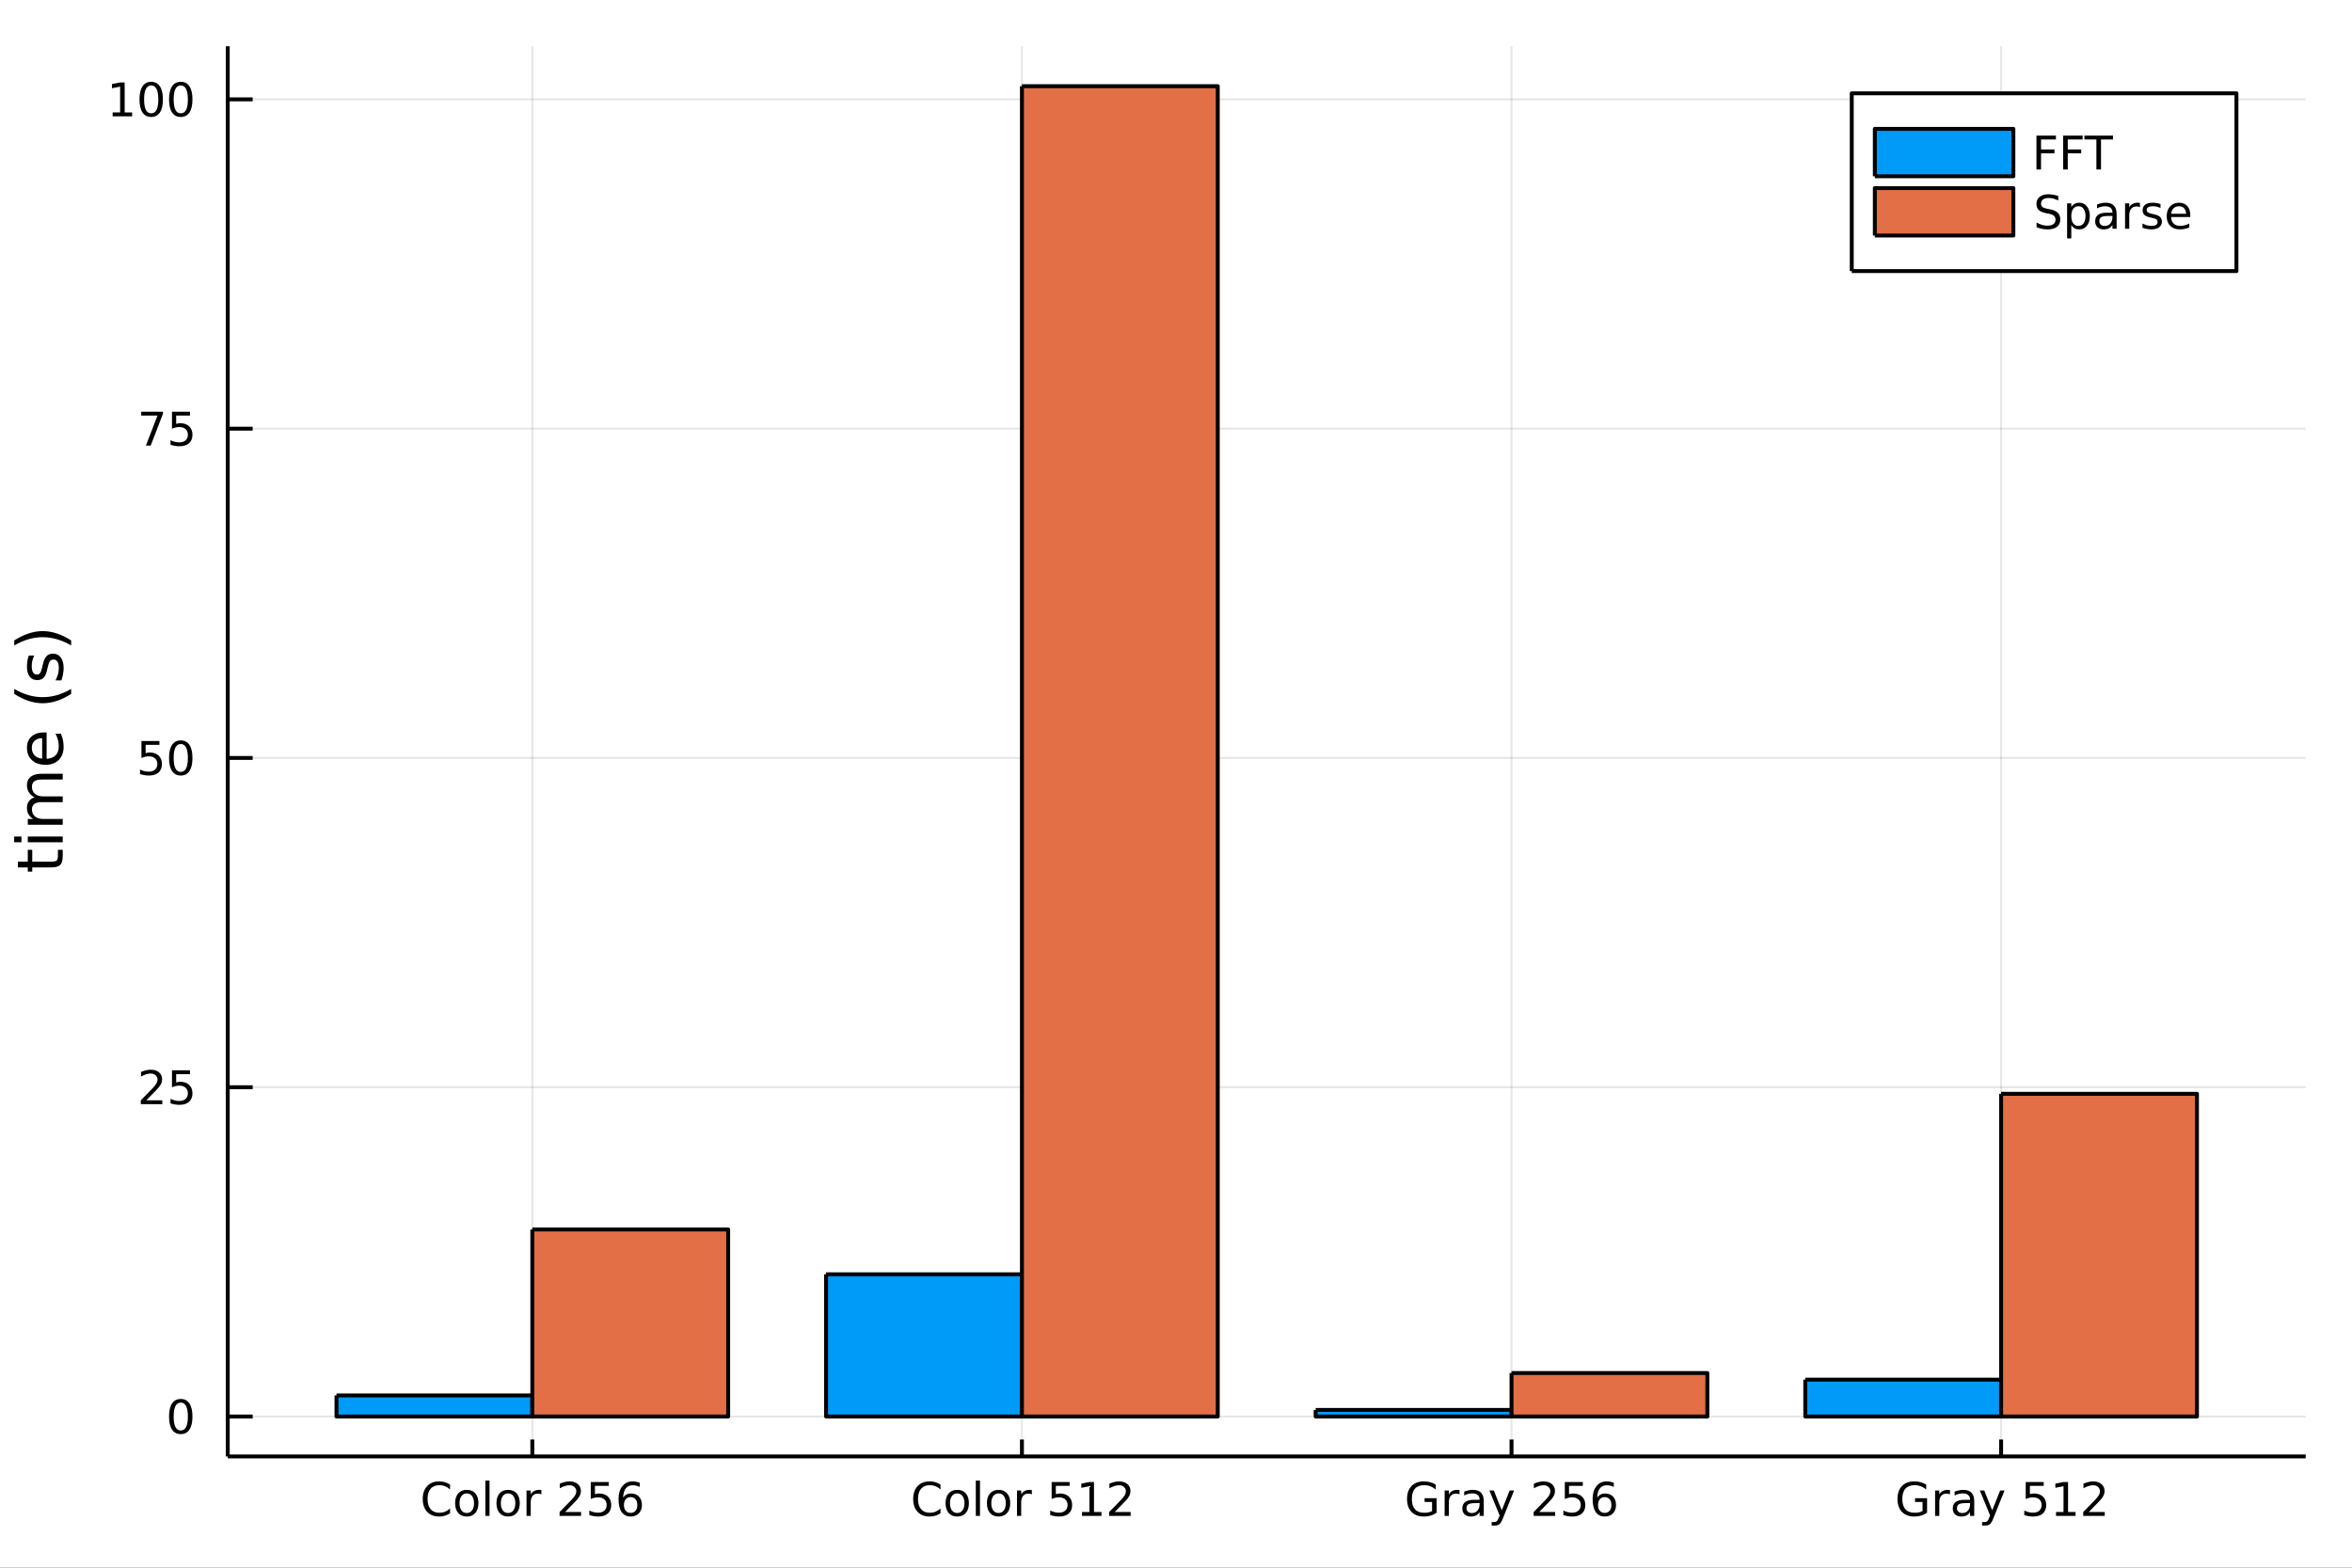 <?xml version="1.0" encoding="utf-8"?>
<svg xmlns="http://www.w3.org/2000/svg" xmlns:xlink="http://www.w3.org/1999/xlink" width="600" height="400" viewBox="0 0 2400 1600">
<rect x="0" y="0" width="2400" height="1600" fill="#333333" stroke="none"/>
<defs>
  <clipPath id="clip040">
    <rect x="0" y="0" width="2400" height="1600"/>
  </clipPath>
</defs>
<path clip-path="url(#clip040)" d="
M0 1600 L2400 1600 L2400 0 L0 0  Z
  " fill="#ffffff" fill-rule="evenodd" fill-opacity="1"/>
<defs>
  <clipPath id="clip041">
    <rect x="480" y="0" width="1681" height="1600"/>
  </clipPath>
</defs>
<path clip-path="url(#clip040)" d="
M232.389 1486.45 L2352.76 1486.45 L2352.76 47.244 L232.389 47.244  Z
  " fill="#ffffff" fill-rule="evenodd" fill-opacity="1"/>
<defs>
  <clipPath id="clip042">
    <rect x="232" y="47" width="2121" height="1440"/>
  </clipPath>
</defs>
<polyline clip-path="url(#clip042)" style="stroke:#000000; stroke-linecap:butt; stroke-linejoin:round; stroke-width:2; stroke-opacity:0.1; fill:none" points="
  543.192,1486.45 543.192,47.244 
  "/>
<polyline clip-path="url(#clip042)" style="stroke:#000000; stroke-linecap:butt; stroke-linejoin:round; stroke-width:2; stroke-opacity:0.1; fill:none" points="
  1042.78,1486.45 1042.78,47.244 
  "/>
<polyline clip-path="url(#clip042)" style="stroke:#000000; stroke-linecap:butt; stroke-linejoin:round; stroke-width:2; stroke-opacity:0.1; fill:none" points="
  1542.37,1486.45 1542.37,47.244 
  "/>
<polyline clip-path="url(#clip042)" style="stroke:#000000; stroke-linecap:butt; stroke-linejoin:round; stroke-width:2; stroke-opacity:0.1; fill:none" points="
  2041.95,1486.45 2041.95,47.244 
  "/>
<polyline clip-path="url(#clip040)" style="stroke:#000000; stroke-linecap:butt; stroke-linejoin:round; stroke-width:4; stroke-opacity:1; fill:none" points="
  232.389,1486.45 2352.76,1486.45 
  "/>
<polyline clip-path="url(#clip040)" style="stroke:#000000; stroke-linecap:butt; stroke-linejoin:round; stroke-width:4; stroke-opacity:1; fill:none" points="
  543.192,1486.45 543.192,1469.18 
  "/>
<polyline clip-path="url(#clip040)" style="stroke:#000000; stroke-linecap:butt; stroke-linejoin:round; stroke-width:4; stroke-opacity:1; fill:none" points="
  1042.78,1486.45 1042.78,1469.18 
  "/>
<polyline clip-path="url(#clip040)" style="stroke:#000000; stroke-linecap:butt; stroke-linejoin:round; stroke-width:4; stroke-opacity:1; fill:none" points="
  1542.37,1486.45 1542.37,1469.18 
  "/>
<polyline clip-path="url(#clip040)" style="stroke:#000000; stroke-linecap:butt; stroke-linejoin:round; stroke-width:4; stroke-opacity:1; fill:none" points="
  2041.95,1486.45 2041.95,1469.18 
  "/>
<path clip-path="url(#clip040)" d="M459.223 1515.22 L459.223 1520.15 Q456.862 1517.95 454.177 1516.87 Q451.515 1515.78 448.505 1515.78 Q442.579 1515.78 439.431 1519.41 Q436.283 1523.02 436.283 1529.87 Q436.283 1536.7 439.431 1540.34 Q442.579 1543.95 448.505 1543.95 Q451.515 1543.95 454.177 1542.86 Q456.862 1541.77 459.223 1539.57 L459.223 1544.46 Q456.769 1546.12 454.015 1546.96 Q451.283 1547.79 448.228 1547.79 Q440.38 1547.79 435.867 1543 Q431.353 1538.18 431.353 1529.87 Q431.353 1521.54 435.867 1516.75 Q440.38 1511.93 448.228 1511.93 Q451.329 1511.93 454.061 1512.77 Q456.815 1513.58 459.223 1515.22 Z" fill="#000000" fill-rule="evenodd" fill-opacity="1" /><path clip-path="url(#clip040)" d="M476.306 1524.18 Q472.88 1524.18 470.889 1526.87 Q468.899 1529.53 468.899 1534.18 Q468.899 1538.83 470.866 1541.52 Q472.857 1544.18 476.306 1544.18 Q479.709 1544.18 481.7 1541.49 Q483.69 1538.81 483.69 1534.18 Q483.69 1529.57 481.7 1526.89 Q479.709 1524.18 476.306 1524.18 M476.306 1520.57 Q481.862 1520.57 485.033 1524.18 Q488.204 1527.79 488.204 1534.18 Q488.204 1540.55 485.033 1544.18 Q481.862 1547.79 476.306 1547.79 Q470.727 1547.79 467.556 1544.18 Q464.408 1540.55 464.408 1534.18 Q464.408 1527.79 467.556 1524.18 Q470.727 1520.57 476.306 1520.57 Z" fill="#000000" fill-rule="evenodd" fill-opacity="1" /><path clip-path="url(#clip040)" d="M495.264 1511.1 L499.524 1511.1 L499.524 1547.12 L495.264 1547.12 L495.264 1511.1 Z" fill="#000000" fill-rule="evenodd" fill-opacity="1" /><path clip-path="url(#clip040)" d="M518.482 1524.18 Q515.056 1524.18 513.065 1526.87 Q511.074 1529.53 511.074 1534.18 Q511.074 1538.83 513.042 1541.52 Q515.033 1544.18 518.482 1544.18 Q521.885 1544.18 523.875 1541.49 Q525.866 1538.81 525.866 1534.18 Q525.866 1529.57 523.875 1526.89 Q521.885 1524.18 518.482 1524.18 M518.482 1520.57 Q524.037 1520.57 527.209 1524.18 Q530.38 1527.79 530.38 1534.18 Q530.38 1540.55 527.209 1544.18 Q524.037 1547.79 518.482 1547.79 Q512.903 1547.79 509.732 1544.18 Q506.584 1540.55 506.584 1534.18 Q506.584 1527.79 509.732 1524.18 Q512.903 1520.57 518.482 1520.57 Z" fill="#000000" fill-rule="evenodd" fill-opacity="1" /><path clip-path="url(#clip040)" d="M552.463 1525.18 Q551.746 1524.76 550.889 1524.57 Q550.056 1524.37 549.037 1524.37 Q545.426 1524.37 543.482 1526.73 Q541.56 1529.06 541.56 1533.46 L541.56 1547.12 L537.278 1547.12 L537.278 1521.19 L541.56 1521.19 L541.56 1525.22 Q542.903 1522.86 545.056 1521.73 Q547.209 1520.57 550.287 1520.57 Q550.727 1520.57 551.259 1520.64 Q551.792 1520.68 552.44 1520.8 L552.463 1525.18 Z" fill="#000000" fill-rule="evenodd" fill-opacity="1" /><path clip-path="url(#clip040)" d="M576.63 1543.18 L592.949 1543.18 L592.949 1547.12 L571.005 1547.12 L571.005 1543.18 Q573.667 1540.43 578.25 1535.8 Q582.856 1531.15 584.037 1529.81 Q586.282 1527.28 587.162 1525.55 Q588.065 1523.79 588.065 1522.1 Q588.065 1519.34 586.12 1517.61 Q584.199 1515.87 581.097 1515.87 Q578.898 1515.87 576.444 1516.63 Q574.014 1517.4 571.236 1518.95 L571.236 1514.23 Q574.06 1513.09 576.514 1512.51 Q578.968 1511.93 581.005 1511.93 Q586.375 1511.93 589.569 1514.62 Q592.764 1517.31 592.764 1521.8 Q592.764 1523.93 591.954 1525.85 Q591.167 1527.74 589.06 1530.34 Q588.481 1531.01 585.38 1534.23 Q582.278 1537.42 576.63 1543.18 Z" fill="#000000" fill-rule="evenodd" fill-opacity="1" /><path clip-path="url(#clip040)" d="M602.81 1512.56 L621.166 1512.56 L621.166 1516.5 L607.092 1516.5 L607.092 1524.97 Q608.111 1524.62 609.129 1524.46 Q610.148 1524.27 611.167 1524.27 Q616.954 1524.27 620.333 1527.44 Q623.713 1530.62 623.713 1536.03 Q623.713 1541.61 620.241 1544.71 Q616.768 1547.79 610.449 1547.79 Q608.273 1547.79 606.004 1547.42 Q603.759 1547.05 601.352 1546.31 L601.352 1541.61 Q603.435 1542.74 605.657 1543.3 Q607.879 1543.86 610.356 1543.86 Q614.361 1543.86 616.699 1541.75 Q619.037 1539.64 619.037 1536.03 Q619.037 1532.42 616.699 1530.31 Q614.361 1528.21 610.356 1528.21 Q608.481 1528.21 606.606 1528.62 Q604.754 1529.04 602.81 1529.92 L602.81 1512.56 Z" fill="#000000" fill-rule="evenodd" fill-opacity="1" /><path clip-path="url(#clip040)" d="M643.504 1527.98 Q640.356 1527.98 638.504 1530.13 Q636.676 1532.28 636.676 1536.03 Q636.676 1539.76 638.504 1541.93 Q640.356 1544.09 643.504 1544.09 Q646.652 1544.09 648.481 1541.93 Q650.333 1539.76 650.333 1536.03 Q650.333 1532.28 648.481 1530.13 Q646.652 1527.98 643.504 1527.98 M652.787 1513.32 L652.787 1517.58 Q651.027 1516.75 649.222 1516.31 Q647.439 1515.87 645.68 1515.87 Q641.051 1515.87 638.597 1519 Q636.166 1522.12 635.819 1528.44 Q637.185 1526.43 639.245 1525.36 Q641.305 1524.27 643.782 1524.27 Q648.99 1524.27 652 1527.44 Q655.032 1530.59 655.032 1536.03 Q655.032 1541.36 651.884 1544.57 Q648.736 1547.79 643.504 1547.79 Q637.509 1547.79 634.338 1543.21 Q631.166 1538.6 631.166 1529.87 Q631.166 1521.68 635.055 1516.82 Q638.944 1511.93 645.495 1511.93 Q647.254 1511.93 649.037 1512.28 Q650.842 1512.63 652.787 1513.32 Z" fill="#000000" fill-rule="evenodd" fill-opacity="1" /><path clip-path="url(#clip040)" d="M959.689 1515.22 L959.689 1520.15 Q957.328 1517.95 954.643 1516.87 Q951.981 1515.78 948.972 1515.78 Q943.046 1515.78 939.898 1519.41 Q936.75 1523.02 936.75 1529.87 Q936.75 1536.7 939.898 1540.34 Q943.046 1543.95 948.972 1543.95 Q951.981 1543.95 954.643 1542.86 Q957.328 1541.77 959.689 1539.57 L959.689 1544.46 Q957.236 1546.12 954.481 1546.96 Q951.75 1547.79 948.694 1547.79 Q940.847 1547.79 936.333 1543 Q931.819 1538.18 931.819 1529.87 Q931.819 1521.54 936.333 1516.75 Q940.847 1511.93 948.694 1511.93 Q951.796 1511.93 954.527 1512.77 Q957.282 1513.58 959.689 1515.22 Z" fill="#000000" fill-rule="evenodd" fill-opacity="1" /><path clip-path="url(#clip040)" d="M976.773 1524.18 Q973.347 1524.18 971.356 1526.87 Q969.365 1529.53 969.365 1534.18 Q969.365 1538.83 971.333 1541.52 Q973.324 1544.18 976.773 1544.18 Q980.175 1544.18 982.166 1541.49 Q984.157 1538.81 984.157 1534.18 Q984.157 1529.57 982.166 1526.89 Q980.175 1524.18 976.773 1524.18 M976.773 1520.57 Q982.328 1520.57 985.499 1524.18 Q988.671 1527.79 988.671 1534.18 Q988.671 1540.55 985.499 1544.18 Q982.328 1547.79 976.773 1547.79 Q971.194 1547.79 968.023 1544.18 Q964.875 1540.55 964.875 1534.18 Q964.875 1527.79 968.023 1524.18 Q971.194 1520.57 976.773 1520.57 Z" fill="#000000" fill-rule="evenodd" fill-opacity="1" /><path clip-path="url(#clip040)" d="M995.731 1511.1 L999.99 1511.1 L999.99 1547.12 L995.731 1547.12 L995.731 1511.1 Z" fill="#000000" fill-rule="evenodd" fill-opacity="1" /><path clip-path="url(#clip040)" d="M1018.95 1524.18 Q1015.52 1524.18 1013.53 1526.87 Q1011.54 1529.53 1011.54 1534.18 Q1011.54 1538.83 1013.51 1541.52 Q1015.5 1544.18 1018.95 1544.18 Q1022.35 1544.18 1024.34 1541.49 Q1026.33 1538.81 1026.33 1534.18 Q1026.33 1529.57 1024.34 1526.89 Q1022.35 1524.18 1018.95 1524.18 M1018.95 1520.57 Q1024.5 1520.57 1027.68 1524.18 Q1030.85 1527.79 1030.85 1534.18 Q1030.85 1540.55 1027.68 1544.18 Q1024.5 1547.79 1018.95 1547.79 Q1013.37 1547.79 1010.2 1544.18 Q1007.05 1540.55 1007.05 1534.18 Q1007.05 1527.79 1010.2 1524.18 Q1013.37 1520.57 1018.95 1520.57 Z" fill="#000000" fill-rule="evenodd" fill-opacity="1" /><path clip-path="url(#clip040)" d="M1052.93 1525.18 Q1052.21 1524.76 1051.36 1524.57 Q1050.52 1524.37 1049.5 1524.37 Q1045.89 1524.37 1043.95 1526.73 Q1042.03 1529.06 1042.03 1533.46 L1042.03 1547.12 L1037.74 1547.12 L1037.74 1521.19 L1042.03 1521.19 L1042.03 1525.22 Q1043.37 1522.86 1045.52 1521.73 Q1047.68 1520.57 1050.75 1520.57 Q1051.19 1520.57 1051.73 1520.64 Q1052.26 1520.68 1052.91 1520.8 L1052.93 1525.18 Z" fill="#000000" fill-rule="evenodd" fill-opacity="1" /><path clip-path="url(#clip040)" d="M1073.11 1512.56 L1091.47 1512.56 L1091.47 1516.5 L1077.4 1516.5 L1077.4 1524.97 Q1078.42 1524.62 1079.43 1524.46 Q1080.45 1524.27 1081.47 1524.27 Q1087.26 1524.27 1090.64 1527.44 Q1094.02 1530.62 1094.02 1536.03 Q1094.02 1541.61 1090.55 1544.71 Q1087.07 1547.79 1080.75 1547.79 Q1078.58 1547.79 1076.31 1547.42 Q1074.06 1547.05 1071.66 1546.31 L1071.66 1541.61 Q1073.74 1542.74 1075.96 1543.3 Q1078.18 1543.86 1080.66 1543.86 Q1084.67 1543.86 1087 1541.75 Q1089.34 1539.64 1089.34 1536.03 Q1089.34 1532.42 1087 1530.31 Q1084.67 1528.21 1080.66 1528.21 Q1078.79 1528.21 1076.91 1528.62 Q1075.06 1529.04 1073.11 1529.92 L1073.11 1512.56 Z" fill="#000000" fill-rule="evenodd" fill-opacity="1" /><path clip-path="url(#clip040)" d="M1104.04 1543.18 L1111.68 1543.18 L1111.68 1516.82 L1103.37 1518.49 L1103.37 1514.23 L1111.63 1512.56 L1116.31 1512.56 L1116.31 1543.18 L1123.95 1543.18 L1123.95 1547.12 L1104.04 1547.12 L1104.04 1543.18 Z" fill="#000000" fill-rule="evenodd" fill-opacity="1" /><path clip-path="url(#clip040)" d="M1137.42 1543.18 L1153.74 1543.18 L1153.74 1547.12 L1131.79 1547.12 L1131.79 1543.18 Q1134.46 1540.43 1139.04 1535.8 Q1143.65 1531.15 1144.83 1529.81 Q1147.07 1527.28 1147.95 1525.55 Q1148.86 1523.79 1148.86 1522.1 Q1148.86 1519.34 1146.91 1517.61 Q1144.99 1515.87 1141.89 1515.87 Q1139.69 1515.87 1137.23 1516.63 Q1134.8 1517.4 1132.03 1518.95 L1132.03 1514.23 Q1134.85 1513.09 1137.3 1512.51 Q1139.76 1511.93 1141.79 1511.93 Q1147.17 1511.93 1150.36 1514.62 Q1153.55 1517.31 1153.55 1521.8 Q1153.55 1523.93 1152.74 1525.85 Q1151.96 1527.74 1149.85 1530.34 Q1149.27 1531.01 1146.17 1534.23 Q1143.07 1537.42 1137.42 1543.18 Z" fill="#000000" fill-rule="evenodd" fill-opacity="1" /><path clip-path="url(#clip040)" d="M1461.3 1542.19 L1461.3 1532.91 L1453.66 1532.91 L1453.66 1529.06 L1465.93 1529.06 L1465.93 1543.9 Q1463.22 1545.82 1459.96 1546.82 Q1456.7 1547.79 1452.99 1547.79 Q1444.89 1547.79 1440.31 1543.07 Q1435.75 1538.32 1435.75 1529.87 Q1435.75 1521.4 1440.31 1516.68 Q1444.89 1511.93 1452.99 1511.93 Q1456.37 1511.93 1459.4 1512.77 Q1462.46 1513.6 1465.03 1515.22 L1465.03 1520.2 Q1462.44 1518 1459.52 1516.89 Q1456.6 1515.78 1453.39 1515.78 Q1447.04 1515.78 1443.85 1519.32 Q1440.68 1522.86 1440.68 1529.87 Q1440.68 1536.87 1443.85 1540.41 Q1447.04 1543.95 1453.39 1543.95 Q1455.86 1543.95 1457.81 1543.53 Q1459.75 1543.09 1461.3 1542.19 Z" fill="#000000" fill-rule="evenodd" fill-opacity="1" /><path clip-path="url(#clip040)" d="M1489.31 1525.18 Q1488.59 1524.76 1487.74 1524.57 Q1486.9 1524.37 1485.88 1524.37 Q1482.27 1524.37 1480.33 1526.73 Q1478.41 1529.06 1478.41 1533.46 L1478.41 1547.12 L1474.13 1547.12 L1474.13 1521.19 L1478.41 1521.19 L1478.41 1525.22 Q1479.75 1522.86 1481.9 1521.73 Q1484.06 1520.57 1487.13 1520.57 Q1487.57 1520.57 1488.11 1520.64 Q1488.64 1520.68 1489.29 1520.8 L1489.31 1525.18 Z" fill="#000000" fill-rule="evenodd" fill-opacity="1" /><path clip-path="url(#clip040)" d="M1505.56 1534.09 Q1500.4 1534.09 1498.41 1535.27 Q1496.42 1536.45 1496.42 1539.3 Q1496.42 1541.56 1497.9 1542.91 Q1499.4 1544.23 1501.97 1544.23 Q1505.51 1544.23 1507.64 1541.73 Q1509.8 1539.2 1509.8 1535.04 L1509.8 1534.09 L1505.56 1534.09 M1514.06 1532.33 L1514.06 1547.12 L1509.8 1547.12 L1509.8 1543.18 Q1508.34 1545.55 1506.16 1546.68 Q1503.99 1547.79 1500.84 1547.79 Q1496.86 1547.79 1494.5 1545.57 Q1492.16 1543.32 1492.16 1539.57 Q1492.16 1535.2 1495.07 1532.98 Q1498.01 1530.75 1503.82 1530.75 L1509.8 1530.75 L1509.8 1530.34 Q1509.8 1527.4 1507.85 1525.8 Q1505.93 1524.18 1502.44 1524.18 Q1500.21 1524.18 1498.11 1524.71 Q1496 1525.24 1494.06 1526.31 L1494.06 1522.37 Q1496.39 1521.47 1498.59 1521.03 Q1500.79 1520.57 1502.88 1520.57 Q1508.5 1520.57 1511.28 1523.49 Q1514.06 1526.4 1514.06 1532.33 Z" fill="#000000" fill-rule="evenodd" fill-opacity="1" /><path clip-path="url(#clip040)" d="M1533.62 1549.53 Q1531.81 1554.16 1530.1 1555.57 Q1528.38 1556.98 1525.51 1556.98 L1522.11 1556.98 L1522.11 1553.42 L1524.61 1553.42 Q1526.37 1553.42 1527.34 1552.58 Q1528.32 1551.75 1529.5 1548.65 L1530.26 1546.7 L1519.77 1521.19 L1524.29 1521.19 L1532.39 1541.47 L1540.49 1521.19 L1545 1521.19 L1533.62 1549.53 Z" fill="#000000" fill-rule="evenodd" fill-opacity="1" /><path clip-path="url(#clip040)" d="M1570.58 1543.18 L1586.9 1543.18 L1586.9 1547.12 L1564.96 1547.12 L1564.96 1543.18 Q1567.62 1540.43 1572.2 1535.8 Q1576.81 1531.15 1577.99 1529.81 Q1580.24 1527.28 1581.12 1525.55 Q1582.02 1523.79 1582.02 1522.1 Q1582.02 1519.34 1580.07 1517.61 Q1578.15 1515.87 1575.05 1515.87 Q1572.85 1515.87 1570.4 1516.63 Q1567.97 1517.4 1565.19 1518.95 L1565.19 1514.23 Q1568.01 1513.09 1570.47 1512.51 Q1572.92 1511.93 1574.96 1511.93 Q1580.33 1511.93 1583.52 1514.62 Q1586.72 1517.31 1586.72 1521.8 Q1586.72 1523.93 1585.91 1525.85 Q1585.12 1527.74 1583.01 1530.34 Q1582.44 1531.01 1579.33 1534.23 Q1576.23 1537.42 1570.58 1543.18 Z" fill="#000000" fill-rule="evenodd" fill-opacity="1" /><path clip-path="url(#clip040)" d="M1596.76 1512.56 L1615.12 1512.56 L1615.12 1516.5 L1601.05 1516.5 L1601.05 1524.97 Q1602.06 1524.62 1603.08 1524.46 Q1604.1 1524.27 1605.12 1524.27 Q1610.91 1524.27 1614.29 1527.44 Q1617.67 1530.62 1617.67 1536.03 Q1617.67 1541.61 1614.19 1544.71 Q1610.72 1547.79 1604.4 1547.79 Q1602.23 1547.79 1599.96 1547.42 Q1597.71 1547.05 1595.31 1546.31 L1595.31 1541.61 Q1597.39 1542.74 1599.61 1543.3 Q1601.83 1543.86 1604.31 1543.86 Q1608.31 1543.86 1610.65 1541.75 Q1612.99 1539.64 1612.99 1536.03 Q1612.99 1532.42 1610.65 1530.31 Q1608.31 1528.21 1604.31 1528.21 Q1602.44 1528.21 1600.56 1528.62 Q1598.71 1529.04 1596.76 1529.92 L1596.76 1512.56 Z" fill="#000000" fill-rule="evenodd" fill-opacity="1" /><path clip-path="url(#clip040)" d="M1637.46 1527.98 Q1634.31 1527.98 1632.46 1530.13 Q1630.63 1532.28 1630.63 1536.03 Q1630.63 1539.76 1632.46 1541.93 Q1634.31 1544.09 1637.46 1544.09 Q1640.61 1544.09 1642.43 1541.93 Q1644.29 1539.76 1644.29 1536.03 Q1644.29 1532.28 1642.43 1530.13 Q1640.61 1527.98 1637.46 1527.98 M1646.74 1513.32 L1646.74 1517.58 Q1644.98 1516.75 1643.18 1516.31 Q1641.39 1515.87 1639.63 1515.87 Q1635 1515.87 1632.55 1519 Q1630.12 1522.12 1629.77 1528.44 Q1631.14 1526.43 1633.2 1525.36 Q1635.26 1524.27 1637.74 1524.27 Q1642.94 1524.27 1645.95 1527.44 Q1648.99 1530.59 1648.99 1536.03 Q1648.99 1541.36 1645.84 1544.57 Q1642.69 1547.79 1637.46 1547.79 Q1631.46 1547.79 1628.29 1543.21 Q1625.12 1538.6 1625.12 1529.87 Q1625.12 1521.68 1629.01 1516.82 Q1632.9 1511.93 1639.45 1511.93 Q1641.21 1511.93 1642.99 1512.28 Q1644.8 1512.63 1646.74 1513.32 Z" fill="#000000" fill-rule="evenodd" fill-opacity="1" /><path clip-path="url(#clip040)" d="M1961.77 1542.19 L1961.77 1532.91 L1954.13 1532.91 L1954.13 1529.06 L1966.4 1529.06 L1966.4 1543.9 Q1963.69 1545.82 1960.43 1546.82 Q1957.16 1547.79 1953.46 1547.79 Q1945.36 1547.79 1940.77 1543.07 Q1936.21 1538.32 1936.21 1529.87 Q1936.21 1521.4 1940.77 1516.68 Q1945.36 1511.93 1953.46 1511.93 Q1956.84 1511.93 1959.87 1512.77 Q1962.93 1513.6 1965.5 1515.22 L1965.5 1520.2 Q1962.9 1518 1959.99 1516.89 Q1957.07 1515.78 1953.85 1515.78 Q1947.51 1515.78 1944.31 1519.32 Q1941.14 1522.86 1941.14 1529.87 Q1941.14 1536.87 1944.31 1540.41 Q1947.51 1543.95 1953.85 1543.95 Q1956.33 1543.95 1958.27 1543.53 Q1960.22 1543.09 1961.77 1542.19 Z" fill="#000000" fill-rule="evenodd" fill-opacity="1" /><path clip-path="url(#clip040)" d="M1989.78 1525.18 Q1989.06 1524.76 1988.2 1524.57 Q1987.37 1524.37 1986.35 1524.37 Q1982.74 1524.37 1980.8 1526.73 Q1978.87 1529.06 1978.87 1533.46 L1978.87 1547.12 L1974.59 1547.12 L1974.59 1521.19 L1978.87 1521.19 L1978.87 1525.22 Q1980.22 1522.86 1982.37 1521.73 Q1984.52 1520.57 1987.6 1520.57 Q1988.04 1520.57 1988.57 1520.64 Q1989.11 1520.68 1989.75 1520.8 L1989.78 1525.18 Z" fill="#000000" fill-rule="evenodd" fill-opacity="1" /><path clip-path="url(#clip040)" d="M2006.03 1534.09 Q2000.87 1534.09 1998.87 1535.27 Q1996.88 1536.45 1996.88 1539.3 Q1996.88 1541.56 1998.37 1542.91 Q1999.87 1544.23 2002.44 1544.23 Q2005.98 1544.23 2008.11 1541.73 Q2010.26 1539.2 2010.26 1535.04 L2010.26 1534.09 L2006.03 1534.09 M2014.52 1532.33 L2014.52 1547.12 L2010.26 1547.12 L2010.26 1543.18 Q2008.8 1545.55 2006.63 1546.68 Q2004.45 1547.79 2001.3 1547.79 Q1997.32 1547.79 1994.96 1545.57 Q1992.62 1543.32 1992.62 1539.57 Q1992.62 1535.2 1995.54 1532.98 Q1998.48 1530.75 2004.29 1530.75 L2010.26 1530.75 L2010.26 1530.34 Q2010.26 1527.4 2008.32 1525.8 Q2006.4 1524.18 2002.9 1524.18 Q2000.68 1524.18 1998.57 1524.71 Q1996.47 1525.24 1994.52 1526.31 L1994.52 1522.37 Q1996.86 1521.47 1999.06 1521.03 Q2001.26 1520.57 2003.34 1520.57 Q2008.97 1520.57 2011.74 1523.49 Q2014.52 1526.4 2014.52 1532.33 Z" fill="#000000" fill-rule="evenodd" fill-opacity="1" /><path clip-path="url(#clip040)" d="M2034.08 1549.53 Q2032.28 1554.16 2030.56 1555.57 Q2028.85 1556.98 2025.98 1556.98 L2022.58 1556.98 L2022.58 1553.42 L2025.08 1553.42 Q2026.84 1553.42 2027.81 1552.58 Q2028.78 1551.75 2029.96 1548.65 L2030.73 1546.7 L2020.24 1521.19 L2024.75 1521.19 L2032.86 1541.47 L2040.96 1521.19 L2045.47 1521.19 L2034.08 1549.53 Z" fill="#000000" fill-rule="evenodd" fill-opacity="1" /><path clip-path="url(#clip040)" d="M2067.07 1512.56 L2085.42 1512.56 L2085.42 1516.5 L2071.35 1516.5 L2071.35 1524.97 Q2072.37 1524.62 2073.39 1524.46 Q2074.41 1524.27 2075.42 1524.27 Q2081.21 1524.27 2084.59 1527.44 Q2087.97 1530.62 2087.97 1536.03 Q2087.97 1541.61 2084.5 1544.71 Q2081.03 1547.79 2074.71 1547.79 Q2072.53 1547.79 2070.26 1547.42 Q2068.02 1547.05 2065.61 1546.31 L2065.61 1541.61 Q2067.69 1542.74 2069.92 1543.3 Q2072.14 1543.86 2074.61 1543.86 Q2078.62 1543.86 2080.96 1541.75 Q2083.3 1539.64 2083.3 1536.03 Q2083.3 1532.42 2080.96 1530.31 Q2078.62 1528.21 2074.61 1528.21 Q2072.74 1528.21 2070.86 1528.62 Q2069.01 1529.04 2067.07 1529.92 L2067.07 1512.56 Z" fill="#000000" fill-rule="evenodd" fill-opacity="1" /><path clip-path="url(#clip040)" d="M2097.99 1543.18 L2105.63 1543.18 L2105.63 1516.82 L2097.32 1518.49 L2097.32 1514.23 L2105.59 1512.56 L2110.26 1512.56 L2110.26 1543.18 L2117.9 1543.18 L2117.9 1547.12 L2097.99 1547.12 L2097.99 1543.18 Z" fill="#000000" fill-rule="evenodd" fill-opacity="1" /><path clip-path="url(#clip040)" d="M2131.37 1543.18 L2147.69 1543.18 L2147.69 1547.12 L2125.75 1547.12 L2125.75 1543.18 Q2128.41 1540.43 2132.99 1535.8 Q2137.6 1531.15 2138.78 1529.81 Q2141.03 1527.28 2141.91 1525.55 Q2142.81 1523.79 2142.81 1522.1 Q2142.81 1519.34 2140.86 1517.61 Q2138.94 1515.87 2135.84 1515.87 Q2133.64 1515.87 2131.19 1516.63 Q2128.76 1517.4 2125.98 1518.95 L2125.98 1514.23 Q2128.8 1513.09 2131.26 1512.51 Q2133.71 1511.93 2135.75 1511.93 Q2141.12 1511.93 2144.31 1514.62 Q2147.51 1517.31 2147.51 1521.8 Q2147.51 1523.93 2146.7 1525.85 Q2145.91 1527.74 2143.8 1530.34 Q2143.23 1531.01 2140.12 1534.23 Q2137.02 1537.42 2131.37 1543.18 Z" fill="#000000" fill-rule="evenodd" fill-opacity="1" /><polyline clip-path="url(#clip042)" style="stroke:#000000; stroke-linecap:butt; stroke-linejoin:round; stroke-width:2; stroke-opacity:0.1; fill:none" points="
  232.389,1445.72 2352.76,1445.72 
  "/>
<polyline clip-path="url(#clip042)" style="stroke:#000000; stroke-linecap:butt; stroke-linejoin:round; stroke-width:2; stroke-opacity:0.1; fill:none" points="
  232.389,1109.64 2352.76,1109.64 
  "/>
<polyline clip-path="url(#clip042)" style="stroke:#000000; stroke-linecap:butt; stroke-linejoin:round; stroke-width:2; stroke-opacity:0.1; fill:none" points="
  232.389,773.567 2352.76,773.567 
  "/>
<polyline clip-path="url(#clip042)" style="stroke:#000000; stroke-linecap:butt; stroke-linejoin:round; stroke-width:2; stroke-opacity:0.1; fill:none" points="
  232.389,437.493 2352.76,437.493 
  "/>
<polyline clip-path="url(#clip042)" style="stroke:#000000; stroke-linecap:butt; stroke-linejoin:round; stroke-width:2; stroke-opacity:0.1; fill:none" points="
  232.389,101.419 2352.76,101.419 
  "/>
<polyline clip-path="url(#clip040)" style="stroke:#000000; stroke-linecap:butt; stroke-linejoin:round; stroke-width:4; stroke-opacity:1; fill:none" points="
  232.389,1486.45 232.389,47.244 
  "/>
<polyline clip-path="url(#clip040)" style="stroke:#000000; stroke-linecap:butt; stroke-linejoin:round; stroke-width:4; stroke-opacity:1; fill:none" points="
  232.389,1445.72 257.834,1445.72 
  "/>
<polyline clip-path="url(#clip040)" style="stroke:#000000; stroke-linecap:butt; stroke-linejoin:round; stroke-width:4; stroke-opacity:1; fill:none" points="
  232.389,1109.64 257.834,1109.64 
  "/>
<polyline clip-path="url(#clip040)" style="stroke:#000000; stroke-linecap:butt; stroke-linejoin:round; stroke-width:4; stroke-opacity:1; fill:none" points="
  232.389,773.567 257.834,773.567 
  "/>
<polyline clip-path="url(#clip040)" style="stroke:#000000; stroke-linecap:butt; stroke-linejoin:round; stroke-width:4; stroke-opacity:1; fill:none" points="
  232.389,437.493 257.834,437.493 
  "/>
<polyline clip-path="url(#clip040)" style="stroke:#000000; stroke-linecap:butt; stroke-linejoin:round; stroke-width:4; stroke-opacity:1; fill:none" points="
  232.389,101.419 257.834,101.419 
  "/>
<path clip-path="url(#clip040)" d="M184.445 1431.51 Q180.834 1431.51 179.005 1435.08 Q177.2 1438.62 177.2 1445.75 Q177.2 1452.86 179.005 1456.42 Q180.834 1459.96 184.445 1459.96 Q188.079 1459.96 189.885 1456.42 Q191.713 1452.86 191.713 1445.75 Q191.713 1438.62 189.885 1435.08 Q188.079 1431.51 184.445 1431.51 M184.445 1427.81 Q190.255 1427.81 193.311 1432.42 Q196.389 1437 196.389 1445.75 Q196.389 1454.48 193.311 1459.08 Q190.255 1463.67 184.445 1463.67 Q178.635 1463.67 175.556 1459.08 Q172.501 1454.48 172.501 1445.75 Q172.501 1437 175.556 1432.42 Q178.635 1427.81 184.445 1427.81 Z" fill="#000000" fill-rule="evenodd" fill-opacity="1" /><path clip-path="url(#clip040)" d="M149.306 1122.99 L165.626 1122.99 L165.626 1126.92 L143.681 1126.92 L143.681 1122.99 Q146.343 1120.23 150.927 1115.6 Q155.533 1110.95 156.714 1109.61 Q158.959 1107.08 159.839 1105.35 Q160.741 1103.59 160.741 1101.9 Q160.741 1099.14 158.797 1097.41 Q156.876 1095.67 153.774 1095.67 Q151.575 1095.67 149.121 1096.44 Q146.691 1097.2 143.913 1098.75 L143.913 1094.03 Q146.737 1092.89 149.191 1092.32 Q151.644 1091.74 153.681 1091.74 Q159.052 1091.74 162.246 1094.42 Q165.44 1097.11 165.44 1101.6 Q165.44 1103.73 164.63 1105.65 Q163.843 1107.55 161.737 1110.14 Q161.158 1110.81 158.056 1114.03 Q154.954 1117.22 149.306 1122.99 Z" fill="#000000" fill-rule="evenodd" fill-opacity="1" /><path clip-path="url(#clip040)" d="M175.487 1092.36 L193.843 1092.36 L193.843 1096.3 L179.769 1096.3 L179.769 1104.77 Q180.788 1104.42 181.806 1104.26 Q182.825 1104.07 183.843 1104.07 Q189.63 1104.07 193.01 1107.25 Q196.389 1110.42 196.389 1115.83 Q196.389 1121.41 192.917 1124.51 Q189.445 1127.59 183.126 1127.59 Q180.95 1127.59 178.681 1127.22 Q176.436 1126.85 174.028 1126.11 L174.028 1121.41 Q176.112 1122.55 178.334 1123.1 Q180.556 1123.66 183.033 1123.66 Q187.038 1123.66 189.375 1121.55 Q191.713 1119.44 191.713 1115.83 Q191.713 1112.22 189.375 1110.12 Q187.038 1108.01 183.033 1108.01 Q181.158 1108.01 179.283 1108.43 Q177.431 1108.84 175.487 1109.72 L175.487 1092.36 Z" fill="#000000" fill-rule="evenodd" fill-opacity="1" /><path clip-path="url(#clip040)" d="M144.329 756.287 L162.686 756.287 L162.686 760.223 L148.612 760.223 L148.612 768.695 Q149.63 768.348 150.649 768.186 Q151.667 768 152.686 768 Q158.473 768 161.852 771.172 Q165.232 774.343 165.232 779.76 Q165.232 785.338 161.76 788.44 Q158.288 791.519 151.968 791.519 Q149.792 791.519 147.524 791.148 Q145.279 790.778 142.871 790.037 L142.871 785.338 Q144.954 786.472 147.177 787.028 Q149.399 787.584 151.876 787.584 Q155.88 787.584 158.218 785.477 Q160.556 783.371 160.556 779.76 Q160.556 776.148 158.218 774.042 Q155.88 771.936 151.876 771.936 Q150.001 771.936 148.126 772.352 Q146.274 772.769 144.329 773.648 L144.329 756.287 Z" fill="#000000" fill-rule="evenodd" fill-opacity="1" /><path clip-path="url(#clip040)" d="M184.445 759.366 Q180.834 759.366 179.005 762.931 Q177.2 766.473 177.2 773.602 Q177.2 780.709 179.005 784.273 Q180.834 787.815 184.445 787.815 Q188.079 787.815 189.885 784.273 Q191.713 780.709 191.713 773.602 Q191.713 766.473 189.885 762.931 Q188.079 759.366 184.445 759.366 M184.445 755.662 Q190.255 755.662 193.311 760.269 Q196.389 764.852 196.389 773.602 Q196.389 782.329 193.311 786.935 Q190.255 791.519 184.445 791.519 Q178.635 791.519 175.556 786.935 Q172.501 782.329 172.501 773.602 Q172.501 764.852 175.556 760.269 Q178.635 755.662 184.445 755.662 Z" fill="#000000" fill-rule="evenodd" fill-opacity="1" /><path clip-path="url(#clip040)" d="M144.098 420.213 L166.32 420.213 L166.32 422.204 L153.774 454.773 L148.89 454.773 L160.695 424.149 L144.098 424.149 L144.098 420.213 Z" fill="#000000" fill-rule="evenodd" fill-opacity="1" /><path clip-path="url(#clip040)" d="M175.487 420.213 L193.843 420.213 L193.843 424.149 L179.769 424.149 L179.769 432.621 Q180.788 432.273 181.806 432.111 Q182.825 431.926 183.843 431.926 Q189.63 431.926 193.01 435.098 Q196.389 438.269 196.389 443.685 Q196.389 449.264 192.917 452.366 Q189.445 455.445 183.126 455.445 Q180.95 455.445 178.681 455.074 Q176.436 454.704 174.028 453.963 L174.028 449.264 Q176.112 450.398 178.334 450.954 Q180.556 451.509 183.033 451.509 Q187.038 451.509 189.375 449.403 Q191.713 447.297 191.713 443.685 Q191.713 440.074 189.375 437.968 Q187.038 435.861 183.033 435.861 Q181.158 435.861 179.283 436.278 Q177.431 436.695 175.487 437.574 L175.487 420.213 Z" fill="#000000" fill-rule="evenodd" fill-opacity="1" /><path clip-path="url(#clip040)" d="M114.931 114.764 L122.57 114.764 L122.57 88.398 L114.26 90.065 L114.26 85.806 L122.524 84.139 L127.2 84.139 L127.2 114.764 L134.839 114.764 L134.839 118.699 L114.931 118.699 L114.931 114.764 Z" fill="#000000" fill-rule="evenodd" fill-opacity="1" /><path clip-path="url(#clip040)" d="M154.283 87.218 Q150.672 87.218 148.843 90.783 Q147.038 94.324 147.038 101.454 Q147.038 108.56 148.843 112.125 Q150.672 115.667 154.283 115.667 Q157.917 115.667 159.723 112.125 Q161.552 108.56 161.552 101.454 Q161.552 94.324 159.723 90.783 Q157.917 87.218 154.283 87.218 M154.283 83.514 Q160.093 83.514 163.149 88.121 Q166.227 92.704 166.227 101.454 Q166.227 110.181 163.149 114.787 Q160.093 119.371 154.283 119.371 Q148.473 119.371 145.394 114.787 Q142.339 110.181 142.339 101.454 Q142.339 92.704 145.394 88.121 Q148.473 83.514 154.283 83.514 Z" fill="#000000" fill-rule="evenodd" fill-opacity="1" /><path clip-path="url(#clip040)" d="M184.445 87.218 Q180.834 87.218 179.005 90.783 Q177.2 94.324 177.2 101.454 Q177.2 108.56 179.005 112.125 Q180.834 115.667 184.445 115.667 Q188.079 115.667 189.885 112.125 Q191.713 108.56 191.713 101.454 Q191.713 94.324 189.885 90.783 Q188.079 87.218 184.445 87.218 M184.445 83.514 Q190.255 83.514 193.311 88.121 Q196.389 92.704 196.389 101.454 Q196.389 110.181 193.311 114.787 Q190.255 119.371 184.445 119.371 Q178.635 119.371 175.556 114.787 Q172.501 110.181 172.501 101.454 Q172.501 92.704 175.556 88.121 Q178.635 83.514 184.445 83.514 Z" fill="#000000" fill-rule="evenodd" fill-opacity="1" /><path clip-path="url(#clip040)" d="M18.235 879.392 L28.356 879.392 L28.356 867.329 L32.908 867.329 L32.908 879.392 L52.259 879.392 Q56.62 879.392 57.861 878.214 Q59.103 877.005 59.103 873.344 L59.103 867.329 L64.004 867.329 L64.004 873.344 Q64.004 880.124 61.49 882.702 Q58.943 885.28 52.259 885.28 L32.908 885.28 L32.908 889.577 L28.356 889.577 L28.356 885.28 L18.235 885.28 L18.235 879.392 Z" fill="#000000" fill-rule="evenodd" fill-opacity="1" /><path clip-path="url(#clip040)" d="M28.356 859.626 L28.356 853.77 L64.004 853.77 L64.004 859.626 L28.356 859.626 M14.479 859.626 L14.479 853.77 L21.895 853.77 L21.895 859.626 L14.479 859.626 Z" fill="#000000" fill-rule="evenodd" fill-opacity="1" /><path clip-path="url(#clip040)" d="M35.199 813.761 Q31.253 811.565 29.375 808.51 Q27.497 805.454 27.497 801.316 Q27.497 795.746 31.412 792.723 Q35.295 789.699 42.488 789.699 L64.004 789.699 L64.004 795.587 L42.679 795.587 Q37.555 795.587 35.072 797.401 Q32.589 799.216 32.589 802.94 Q32.589 807.491 35.613 810.133 Q38.637 812.775 43.857 812.775 L64.004 812.775 L64.004 818.663 L42.679 818.663 Q37.523 818.663 35.072 820.477 Q32.589 822.291 32.589 826.079 Q32.589 830.567 35.645 833.208 Q38.669 835.85 43.857 835.85 L64.004 835.85 L64.004 841.739 L28.356 841.739 L28.356 835.85 L33.894 835.85 Q30.616 833.845 29.056 831.044 Q27.497 828.243 27.497 824.392 Q27.497 820.509 29.47 817.803 Q31.444 815.066 35.199 813.761 Z" fill="#000000" fill-rule="evenodd" fill-opacity="1" /><path clip-path="url(#clip040)" d="M44.716 747.526 L47.581 747.526 L47.581 774.453 Q53.628 774.071 56.811 770.825 Q59.962 767.546 59.962 761.722 Q59.962 758.348 59.134 755.197 Q58.307 752.014 56.652 748.895 L62.19 748.895 Q63.527 752.046 64.227 755.356 Q64.927 758.666 64.927 762.072 Q64.927 770.602 59.962 775.599 Q54.997 780.564 46.53 780.564 Q37.777 780.564 32.653 775.853 Q27.497 771.111 27.497 763.09 Q27.497 755.897 32.144 751.727 Q36.759 747.526 44.716 747.526 M42.997 753.383 Q38.191 753.446 35.327 756.088 Q32.462 758.698 32.462 763.027 Q32.462 767.928 35.231 770.888 Q38 773.816 43.029 774.262 L42.997 753.383 Z" fill="#000000" fill-rule="evenodd" fill-opacity="1" /><path clip-path="url(#clip040)" d="M14.543 703.125 Q21.863 707.39 29.025 709.459 Q36.186 711.528 43.538 711.528 Q50.891 711.528 58.116 709.459 Q65.309 707.358 72.598 703.125 L72.598 708.218 Q65.118 712.992 57.893 715.379 Q50.668 717.735 43.538 717.735 Q36.441 717.735 29.247 715.379 Q22.054 713.024 14.543 708.218 L14.543 703.125 Z" fill="#000000" fill-rule="evenodd" fill-opacity="1" /><path clip-path="url(#clip040)" d="M29.407 669.037 L34.945 669.037 Q33.672 671.52 33.035 674.193 Q32.398 676.867 32.398 679.731 Q32.398 684.092 33.735 686.288 Q35.072 688.452 37.746 688.452 Q39.783 688.452 40.96 686.893 Q42.106 685.333 43.157 680.622 L43.602 678.617 Q44.939 672.379 47.39 669.769 Q49.809 667.127 54.169 667.127 Q59.134 667.127 62.031 671.074 Q64.927 674.989 64.927 681.864 Q64.927 684.728 64.354 687.848 Q63.813 690.935 62.699 694.372 L56.652 694.372 Q58.339 691.126 59.198 687.975 Q60.026 684.824 60.026 681.736 Q60.026 677.599 58.625 675.371 Q57.193 673.143 54.615 673.143 Q52.228 673.143 50.955 674.766 Q49.681 676.357 48.504 681.8 L48.026 683.837 Q46.88 689.28 44.525 691.699 Q42.138 694.118 38 694.118 Q32.971 694.118 30.234 690.553 Q27.497 686.988 27.497 680.432 Q27.497 677.185 27.974 674.32 Q28.452 671.456 29.407 669.037 Z" fill="#000000" fill-rule="evenodd" fill-opacity="1" /><path clip-path="url(#clip040)" d="M14.543 658.724 L14.543 653.632 Q22.054 648.858 29.247 646.502 Q36.441 644.115 43.538 644.115 Q50.668 644.115 57.893 646.502 Q65.118 648.858 72.598 653.632 L72.598 658.724 Q65.309 654.491 58.116 652.422 Q50.891 650.322 43.538 650.322 Q36.186 650.322 29.025 652.422 Q21.863 654.491 14.543 658.724 Z" fill="#000000" fill-rule="evenodd" fill-opacity="1" /><path clip-path="url(#clip042)" d="
M343.358 1424.21 L343.358 1445.72 L543.192 1445.72 L543.192 1424.21 L343.358 1424.21 L343.358 1424.21  Z
  " fill="#009af9" fill-rule="evenodd" fill-opacity="1"/>
<polyline clip-path="url(#clip042)" style="stroke:#000000; stroke-linecap:butt; stroke-linejoin:round; stroke-width:4; stroke-opacity:1; fill:none" points="
  343.358,1424.21 343.358,1445.72 543.192,1445.72 543.192,1424.21 343.358,1424.21 
  "/>
<path clip-path="url(#clip042)" d="
M842.944 1300.53 L842.944 1445.72 L1042.78 1445.72 L1042.78 1300.53 L842.944 1300.53 L842.944 1300.53  Z
  " fill="#009af9" fill-rule="evenodd" fill-opacity="1"/>
<polyline clip-path="url(#clip042)" style="stroke:#000000; stroke-linecap:butt; stroke-linejoin:round; stroke-width:4; stroke-opacity:1; fill:none" points="
  842.944,1300.53 842.944,1445.72 1042.78,1445.72 1042.78,1300.53 842.944,1300.53 
  "/>
<path clip-path="url(#clip042)" d="
M1342.53 1438.99 L1342.53 1445.72 L1542.37 1445.72 L1542.37 1438.99 L1342.53 1438.99 L1342.53 1438.99  Z
  " fill="#009af9" fill-rule="evenodd" fill-opacity="1"/>
<polyline clip-path="url(#clip042)" style="stroke:#000000; stroke-linecap:butt; stroke-linejoin:round; stroke-width:4; stroke-opacity:1; fill:none" points="
  1342.53,1438.99 1342.53,1445.72 1542.37,1445.72 1542.37,1438.99 1342.53,1438.99 
  "/>
<path clip-path="url(#clip042)" d="
M1842.12 1408.08 L1842.12 1445.72 L2041.95 1445.72 L2041.95 1408.08 L1842.12 1408.08 L1842.12 1408.08  Z
  " fill="#009af9" fill-rule="evenodd" fill-opacity="1"/>
<polyline clip-path="url(#clip042)" style="stroke:#000000; stroke-linecap:butt; stroke-linejoin:round; stroke-width:4; stroke-opacity:1; fill:none" points="
  1842.12,1408.08 1842.12,1445.72 2041.95,1445.72 2041.95,1408.08 1842.12,1408.08 
  "/>
<path clip-path="url(#clip042)" d="
M543.192 1254.83 L543.192 1445.72 L743.027 1445.72 L743.027 1254.83 L543.192 1254.83 L543.192 1254.83  Z
  " fill="#e26f46" fill-rule="evenodd" fill-opacity="1"/>
<polyline clip-path="url(#clip042)" style="stroke:#000000; stroke-linecap:butt; stroke-linejoin:round; stroke-width:4; stroke-opacity:1; fill:none" points="
  543.192,1254.83 543.192,1445.72 743.027,1445.72 743.027,1254.83 543.192,1254.83 
  "/>
<path clip-path="url(#clip042)" d="
M1042.78 87.976 L1042.78 1445.72 L1242.61 1445.72 L1242.61 87.976 L1042.78 87.976 L1042.78 87.976  Z
  " fill="#e26f46" fill-rule="evenodd" fill-opacity="1"/>
<polyline clip-path="url(#clip042)" style="stroke:#000000; stroke-linecap:butt; stroke-linejoin:round; stroke-width:4; stroke-opacity:1; fill:none" points="
  1042.78,87.976 1042.78,1445.72 1242.61,1445.72 1242.61,87.976 1042.78,87.976 
  "/>
<path clip-path="url(#clip042)" d="
M1542.37 1401.35 L1542.37 1445.72 L1742.2 1445.72 L1742.2 1401.35 L1542.37 1401.35 L1542.37 1401.35  Z
  " fill="#e26f46" fill-rule="evenodd" fill-opacity="1"/>
<polyline clip-path="url(#clip042)" style="stroke:#000000; stroke-linecap:butt; stroke-linejoin:round; stroke-width:4; stroke-opacity:1; fill:none" points="
  1542.37,1401.35 1542.37,1445.72 1742.2,1445.72 1742.2,1401.35 1542.37,1401.35 
  "/>
<path clip-path="url(#clip042)" d="
M2041.95 1116.36 L2041.95 1445.72 L2241.79 1445.72 L2241.79 1116.36 L2041.95 1116.36 L2041.95 1116.36  Z
  " fill="#e26f46" fill-rule="evenodd" fill-opacity="1"/>
<polyline clip-path="url(#clip042)" style="stroke:#000000; stroke-linecap:butt; stroke-linejoin:round; stroke-width:4; stroke-opacity:1; fill:none" points="
  2041.95,1116.36 2041.95,1445.72 2241.79,1445.72 2241.79,1116.36 2041.95,1116.36 
  "/>
<path clip-path="url(#clip040)" d="
M1889.54 276.658 L2282.08 276.658 L2282.08 95.218 L1889.54 95.218  Z
  " fill="#ffffff" fill-rule="evenodd" fill-opacity="1"/>
<polyline clip-path="url(#clip040)" style="stroke:#000000; stroke-linecap:butt; stroke-linejoin:round; stroke-width:4; stroke-opacity:1; fill:none" points="
  1889.54,276.658 2282.08,276.658 2282.08,95.218 1889.54,95.218 1889.54,276.658 
  "/>
<path clip-path="url(#clip040)" d="
M1913.1 179.89 L2054.45 179.89 L2054.45 131.506 L1913.1 131.506 L1913.1 179.89  Z
  " fill="#009af9" fill-rule="evenodd" fill-opacity="1"/>
<polyline clip-path="url(#clip040)" style="stroke:#000000; stroke-linecap:butt; stroke-linejoin:round; stroke-width:4; stroke-opacity:1; fill:none" points="
  1913.1,179.89 2054.45,179.89 2054.45,131.506 1913.1,131.506 1913.1,179.89 
  "/>
<path clip-path="url(#clip040)" d="M2078.01 138.418 L2097.88 138.418 L2097.88 142.353 L2082.69 142.353 L2082.69 152.538 L2096.39 152.538 L2096.39 156.473 L2082.69 156.473 L2082.69 172.978 L2078.01 172.978 L2078.01 138.418 Z" fill="#000000" fill-rule="evenodd" fill-opacity="1" /><path clip-path="url(#clip040)" d="M2105.28 138.418 L2125.14 138.418 L2125.14 142.353 L2109.96 142.353 L2109.96 152.538 L2123.66 152.538 L2123.66 156.473 L2109.96 156.473 L2109.96 172.978 L2105.28 172.978 L2105.28 138.418 Z" fill="#000000" fill-rule="evenodd" fill-opacity="1" /><path clip-path="url(#clip040)" d="M2126.93 138.418 L2156.16 138.418 L2156.16 142.353 L2143.89 142.353 L2143.89 172.978 L2139.19 172.978 L2139.19 142.353 L2126.93 142.353 L2126.93 138.418 Z" fill="#000000" fill-rule="evenodd" fill-opacity="1" /><path clip-path="url(#clip040)" d="
M1913.1 240.37 L2054.45 240.37 L2054.45 191.986 L1913.1 191.986 L1913.1 240.37  Z
  " fill="#e26f46" fill-rule="evenodd" fill-opacity="1"/>
<polyline clip-path="url(#clip040)" style="stroke:#000000; stroke-linecap:butt; stroke-linejoin:round; stroke-width:4; stroke-opacity:1; fill:none" points="
  1913.1,240.37 2054.45,240.37 2054.45,191.986 1913.1,191.986 1913.1,240.37 
  "/>
<path clip-path="url(#clip040)" d="M2100.26 200.032 L2100.26 204.592 Q2097.6 203.319 2095.24 202.694 Q2092.88 202.069 2090.68 202.069 Q2086.86 202.069 2084.77 203.55 Q2082.71 205.032 2082.71 207.763 Q2082.71 210.055 2084.08 211.235 Q2085.47 212.393 2089.31 213.11 L2092.13 213.689 Q2097.37 214.685 2099.84 217.208 Q2102.34 219.708 2102.34 223.921 Q2102.34 228.944 2098.96 231.536 Q2095.61 234.129 2089.1 234.129 Q2086.65 234.129 2083.87 233.573 Q2081.12 233.018 2078.15 231.93 L2078.15 227.115 Q2081 228.712 2083.73 229.522 Q2086.46 230.333 2089.1 230.333 Q2093.11 230.333 2095.28 228.759 Q2097.46 227.184 2097.46 224.268 Q2097.46 221.722 2095.88 220.286 Q2094.33 218.851 2090.77 218.134 L2087.92 217.578 Q2082.69 216.536 2080.35 214.314 Q2078.01 212.092 2078.01 208.134 Q2078.01 203.55 2081.23 200.911 Q2084.47 198.273 2090.14 198.273 Q2092.57 198.273 2095.1 198.712 Q2097.62 199.152 2100.26 200.032 Z" fill="#000000" fill-rule="evenodd" fill-opacity="1" /><path clip-path="url(#clip040)" d="M2113.57 229.569 L2113.57 243.319 L2109.29 243.319 L2109.29 207.532 L2113.57 207.532 L2113.57 211.467 Q2114.91 209.152 2116.95 208.041 Q2119.01 206.907 2121.86 206.907 Q2126.58 206.907 2129.52 210.657 Q2132.48 214.407 2132.48 220.518 Q2132.48 226.629 2129.52 230.379 Q2126.58 234.129 2121.86 234.129 Q2119.01 234.129 2116.95 233.018 Q2114.91 231.883 2113.57 229.569 M2128.06 220.518 Q2128.06 215.819 2126.12 213.157 Q2124.19 210.472 2120.81 210.472 Q2117.44 210.472 2115.49 213.157 Q2113.57 215.819 2113.57 220.518 Q2113.57 225.217 2115.49 227.902 Q2117.44 230.564 2120.81 230.564 Q2124.19 230.564 2126.12 227.902 Q2128.06 225.217 2128.06 220.518 Z" fill="#000000" fill-rule="evenodd" fill-opacity="1" /><path clip-path="url(#clip040)" d="M2151.32 220.425 Q2146.16 220.425 2144.17 221.606 Q2142.18 222.786 2142.18 225.634 Q2142.18 227.902 2143.66 229.245 Q2145.17 230.564 2147.74 230.564 Q2151.28 230.564 2153.41 228.064 Q2155.56 225.541 2155.56 221.374 L2155.56 220.425 L2151.32 220.425 M2159.82 218.666 L2159.82 233.458 L2155.56 233.458 L2155.56 229.522 Q2154.1 231.883 2151.93 233.018 Q2149.75 234.129 2146.6 234.129 Q2142.62 234.129 2140.26 231.907 Q2137.92 229.661 2137.92 225.911 Q2137.92 221.536 2140.84 219.314 Q2143.78 217.092 2149.59 217.092 L2155.56 217.092 L2155.56 216.675 Q2155.56 213.735 2153.62 212.138 Q2151.69 210.518 2148.2 210.518 Q2145.98 210.518 2143.87 211.05 Q2141.76 211.583 2139.82 212.647 L2139.82 208.712 Q2142.16 207.81 2144.36 207.37 Q2146.56 206.907 2148.64 206.907 Q2154.26 206.907 2157.04 209.823 Q2159.82 212.74 2159.82 218.666 Z" fill="#000000" fill-rule="evenodd" fill-opacity="1" /><path clip-path="url(#clip040)" d="M2183.62 211.513 Q2182.9 211.097 2182.04 210.911 Q2181.21 210.703 2180.19 210.703 Q2176.58 210.703 2174.63 213.064 Q2172.71 215.402 2172.71 219.8 L2172.71 233.458 L2168.43 233.458 L2168.43 207.532 L2172.71 207.532 L2172.71 211.56 Q2174.06 209.198 2176.21 208.064 Q2178.36 206.907 2181.44 206.907 Q2181.88 206.907 2182.41 206.976 Q2182.94 207.023 2183.59 207.138 L2183.62 211.513 Z" fill="#000000" fill-rule="evenodd" fill-opacity="1" /><path clip-path="url(#clip040)" d="M2204.61 208.296 L2204.61 212.323 Q2202.81 211.397 2200.86 210.935 Q2198.92 210.472 2196.83 210.472 Q2193.66 210.472 2192.06 211.444 Q2190.49 212.416 2190.49 214.36 Q2190.49 215.842 2191.62 216.698 Q2192.76 217.532 2196.18 218.296 L2197.64 218.62 Q2202.18 219.592 2204.08 221.374 Q2206 223.134 2206 226.305 Q2206 229.916 2203.13 232.022 Q2200.28 234.129 2195.28 234.129 Q2193.2 234.129 2190.93 233.712 Q2188.68 233.319 2186.18 232.508 L2186.18 228.11 Q2188.55 229.337 2190.84 229.962 Q2193.13 230.564 2195.37 230.564 Q2198.38 230.564 2200 229.546 Q2201.62 228.504 2201.62 226.629 Q2201.62 224.893 2200.44 223.967 Q2199.29 223.041 2195.33 222.184 L2193.85 221.837 Q2189.89 221.004 2188.13 219.291 Q2186.37 217.555 2186.37 214.546 Q2186.37 210.888 2188.96 208.898 Q2191.56 206.907 2196.32 206.907 Q2198.68 206.907 2200.77 207.254 Q2202.85 207.601 2204.61 208.296 Z" fill="#000000" fill-rule="evenodd" fill-opacity="1" /><path clip-path="url(#clip040)" d="M2234.96 219.43 L2234.96 221.513 L2215.37 221.513 Q2215.65 225.911 2218.01 228.226 Q2220.4 230.518 2224.63 230.518 Q2227.09 230.518 2229.38 229.916 Q2231.69 229.314 2233.96 228.11 L2233.96 232.138 Q2231.67 233.11 2229.26 233.62 Q2226.86 234.129 2224.38 234.129 Q2218.18 234.129 2214.54 230.518 Q2210.93 226.907 2210.93 220.749 Q2210.93 214.384 2214.36 210.657 Q2217.81 206.907 2223.64 206.907 Q2228.87 206.907 2231.9 210.286 Q2234.96 213.643 2234.96 219.43 M2230.7 218.18 Q2230.65 214.685 2228.73 212.601 Q2226.83 210.518 2223.68 210.518 Q2220.12 210.518 2217.97 212.532 Q2215.84 214.546 2215.51 218.203 L2230.7 218.18 Z" fill="#000000" fill-rule="evenodd" fill-opacity="1" /></svg>

